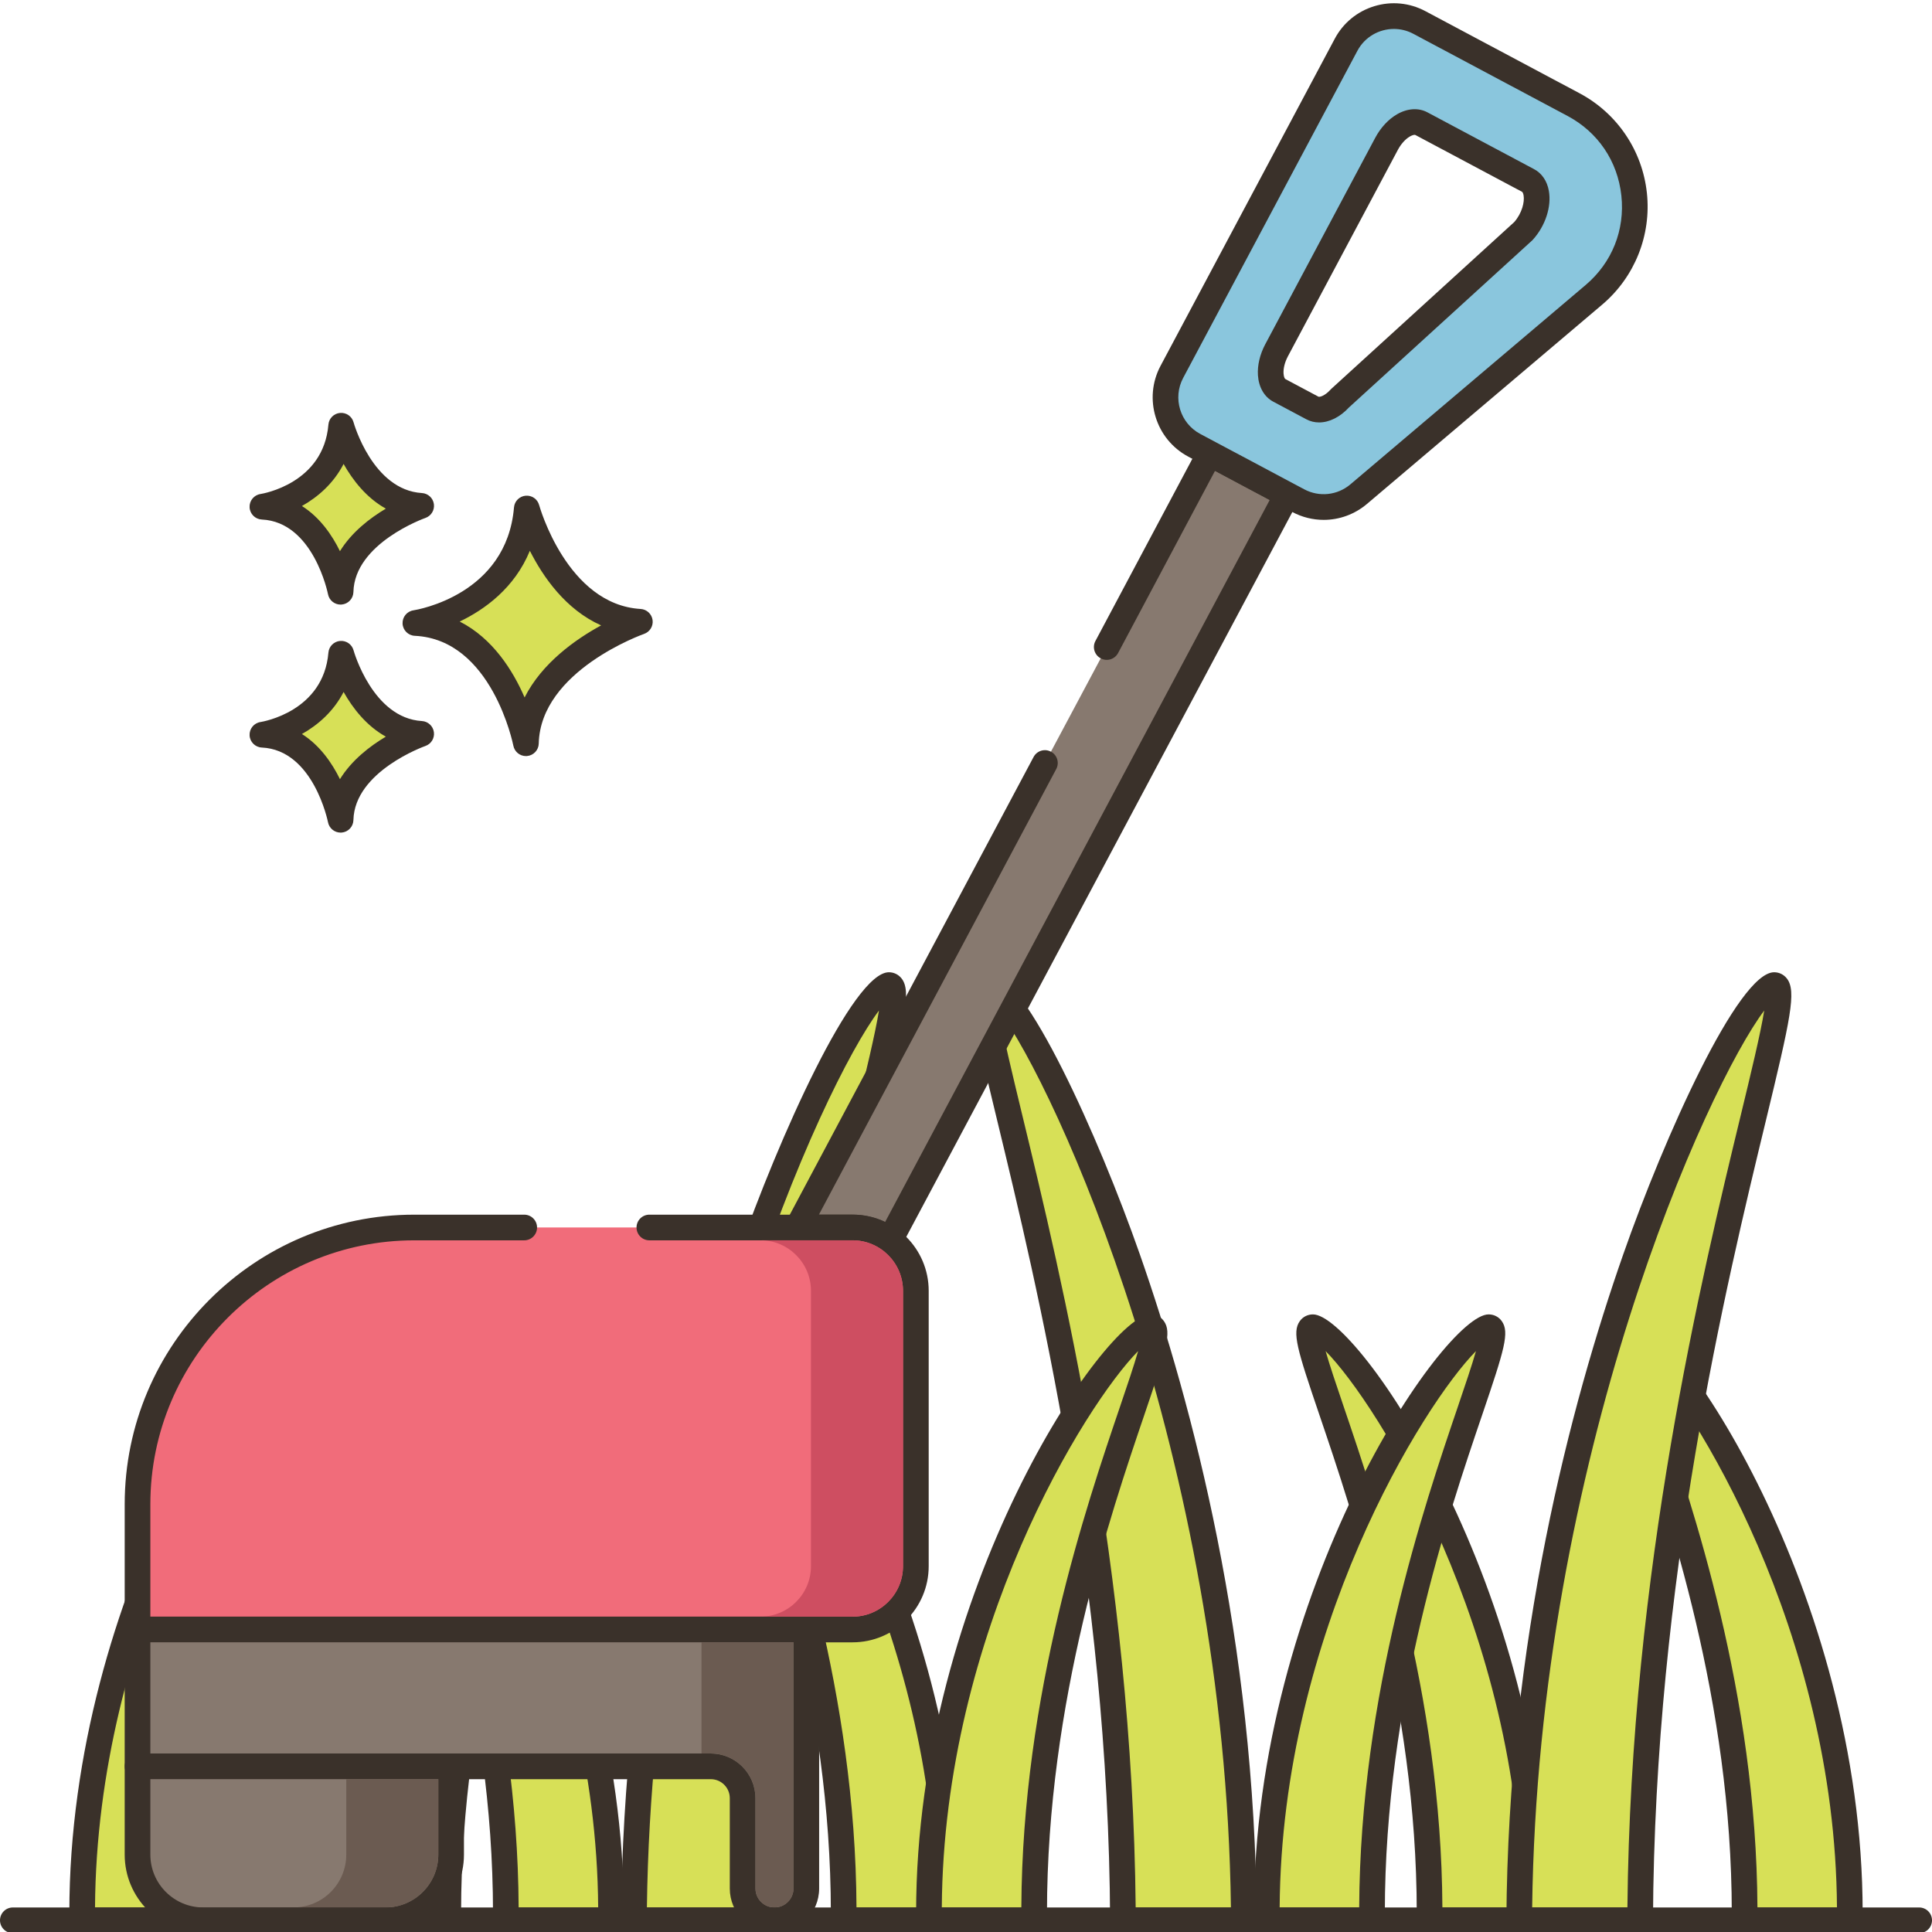 <?xml version="1.0" encoding="UTF-8"?>
<!DOCTYPE svg PUBLIC '-//W3C//DTD SVG 1.0//EN'
          'http://www.w3.org/TR/2001/REC-SVG-20010904/DTD/svg10.dtd'>
<svg contentScriptType="text/ecmascript" width="100pt" xmlns:xlink="http://www.w3.org/1999/xlink" zoomAndPan="magnify" contentStyleType="text/css" viewBox="0 0 451.76 451" height="100.0pt" preserveAspectRatio="xMidYMid meet" xmlns="http://www.w3.org/2000/svg" version="1.0"
><path style="fill:#d7e057;" d="m231.242 229.965c-7.746 0 30.82 97.68 31.332 218.68h28.281c-.699-121.023-51.848-218.68-59.613-218.68zm0 0"
  /><path style="fill:#3a312a;" d="m266.531 292.93c-9.59-27.395-26.883-65.969-35.289-65.969-1.16 0-2.238.527-2.961 1.445-2.312 2.938-.879 9.371 4.961 33.504 9.082 37.547 25.996 107.438 26.332 186.746.008 1.652 1.352 2.988 3 2.988h28.285c.797 0 1.562-.316 2.125-.883.562-.566.879-1.336.875-2.133-.379-65.262-15.07-120.691-27.328-155.699zm-.977 152.715c-.742-78.773-17.453-147.832-26.484-185.145-2.367-9.793-4.641-19.195-5.512-24.59 13.242 17.551 52.922 104.391 54.27 209.734zm0 0"
  /><path style="fill:#d7e057;" d="m380.684 309.965c-6.781 0 27.262 61.301 27.262 136.918v1.762h24.598v-1.762c0-75.617-45.059-136.918-51.859-136.918zm0 0"
  /><path style="fill:#3a312a;" d="m380.684 306.965c-1.246 0-2.363.566-3.074 1.559-1.879 2.625-.617 6.672 4.504 21.742 7.98 23.465 22.828 67.152 22.828 116.617v1.762c0 1.656 1.344 3 3 3h24.602c1.656 0 3-1.344 3-3v-1.762c0-75.363-44.441-139.918-54.859-139.918zm30.258 138.68c-.246-49.945-15.125-93.707-23.145-117.309-1.59-4.672-3.211-9.441-4.164-12.793 12.273 12.41 45.484 65.613 45.906 130.098h-18.598zm0 0"
  /><path style="fill:#d7e057;" d="m307.016 309.965c-6.781 0 27.262 61.301 27.262 136.918v1.762h24.598v-1.762c0-75.617-45.059-136.918-51.859-136.918zm0 0"
  /><path style="fill:#3a312a;" d="m307.016 306.965c-1.242 0-2.363.566-3.074 1.559-1.879 2.625-.617 6.672 4.508 21.746 7.977 23.469 22.828 67.152 22.828 116.613v1.762c0 1.656 1.34 3 3 3h24.598c1.66 0 3-1.344 3-3v-1.762c0-75.363-44.441-139.918-54.859-139.918zm30.258 138.68c-.242-49.945-15.121-93.707-23.145-117.309-1.586-4.668-3.207-9.441-4.164-12.793 12.273 12.41 45.484 65.617 45.906 130.102zm0 0"
  /><path style="fill:#d7e057;" d="m170.016 309.965c-6.781 0 27.262 61.301 27.262 136.918v1.762h24.598v-1.762c0-75.617-45.059-136.918-51.859-136.918zm0 0"
  /><path style="fill:#3a312a;" d="m170.016 306.965c-1.242 0-2.363.566-3.074 1.559-1.879 2.625-.617 6.672 4.508 21.746 7.977 23.469 22.828 67.152 22.828 116.613v1.762c0 1.656 1.34 3 3 3h24.598c1.66 0 3-1.344 3-3v-1.762c0-75.363-44.441-139.918-54.859-139.918zm30.258 138.68c-.242-49.945-15.121-93.707-23.145-117.309-1.586-4.668-3.207-9.441-4.164-12.793 12.273 12.41 45.484 65.617 45.906 130.102zm0 0"
  /><path style="fill:#d7e057;" d="m91.016 309.965c-6.781 0 27.262 61.301 27.262 136.918v1.762h24.598v-1.762c0-75.617-45.059-136.918-51.859-136.918zm0 0"
  /><path style="fill:#3a312a;" d="m91.016 306.965c-1.242 0-2.363.566-3.074 1.559-1.879 2.625-.617 6.672 4.508 21.746 7.977 23.469 22.828 67.152 22.828 116.613v1.762c0 1.656 1.34 3 3 3h24.598c1.66 0 3-1.344 3-3v-1.762c0-75.363-44.441-139.918-54.859-139.918zm30.258 138.68c-.242-49.945-15.121-93.707-23.145-117.309-1.586-4.668-3.207-9.441-4.164-12.793 12.273 12.41 45.484 65.617 45.906 130.102zm0 0"
  /><path style="fill:#d7e057;" d="m207.848 229.965c-7.762 0-58.914 97.66-59.613 218.68h28.285c.512-121.004 39.078-218.68 31.328-218.68zm0 0"
  /><path style="fill:#3a312a;" d="m210.812 228.406c-.723-.914-1.801-1.445-2.961-1.445-8.41 0-25.699 38.574-35.289 65.969-12.258 35.008-26.949 90.438-27.324 155.695-.004.797.309 1.566.875 2.133.562.566 1.328.883 2.125.883h28.281c1.652 0 2.996-1.336 3-2.988.336-79.309 17.25-149.199 26.336-186.746 5.836-24.129 7.27-30.562 4.957-33.5zm-10.793 32.094c-9.031 37.312-25.738 106.371-26.48 185.145h-22.273c1.348-105.344 41.027-192.18 54.266-209.734-.867 5.395-3.141 14.797-5.512 24.59zm0 0"
  /><path style="fill:#d7e057;" d="m414.848 229.965c-7.758 0-58.914 97.66-59.613 218.68h28.285c.512-121.004 39.078-218.68 31.328-218.68zm0 0"
  /><path style="fill:#3a312a;" d="m417.812 228.406c-.723-.914-1.801-1.445-2.961-1.445-8.41 0-25.699 38.574-35.289 65.969-12.258 35.008-26.949 90.438-27.324 155.695-.004.797.309 1.566.875 2.133.562.566 1.328.883 2.125.883h28.281c1.652 0 2.996-1.336 3-2.988.336-79.309 17.25-149.199 26.336-186.746 5.836-24.129 7.27-30.562 4.957-33.5zm-10.793 32.094c-9.031 37.312-25.738 106.371-26.48 185.145h-22.273c1.348-105.344 41.027-192.18 54.266-209.734-.867 5.395-3.141 14.797-5.512 24.59zm0 0"
  /><path style="fill:#d7e057;" d="m71.074 309.965c-6.797 0-51.859 61.301-51.859 136.918v1.762h24.602v-1.762c0-75.617 34.039-136.918 27.258-136.918zm0 0"
  /><path style="fill:#3a312a;" d="m74.148 308.523c-.707-.992-1.828-1.559-3.074-1.559-10.418 0-54.859 64.559-54.859 139.918v1.762c0 1.656 1.344 3 3 3h24.602c1.656 0 3-1.344 3-3v-1.762c0-49.461 14.848-93.145 22.828-116.613 5.121-15.074 6.383-19.125 4.504-21.746zm-10.184 19.812c-8.023 23.602-22.902 67.363-23.145 117.309h-18.602c.422-64.484 33.637-117.691 45.906-130.102-.953 3.352-2.574 8.121-4.16 12.793zm0 0"
  /><path style="fill:#d7e057;" d="m132.074 309.965c-6.797 0-51.859 61.301-51.859 136.918v1.762h24.602v-1.762c0-75.617 34.039-136.918 27.258-136.918zm0 0"
  /><path style="fill:#3a312a;" d="m135.148 308.523c-.707-.992-1.828-1.559-3.074-1.559-10.418 0-54.859 64.559-54.859 139.918v1.762c0 1.656 1.344 3 3 3h24.602c1.656 0 3-1.344 3-3v-1.762c0-49.461 14.848-93.145 22.828-116.613 5.121-15.074 6.383-19.125 4.504-21.746zm-10.184 19.812c-8.023 23.602-22.902 67.363-23.145 117.309h-18.602c.422-64.484 33.637-117.691 45.906-130.102-.953 3.352-2.574 8.121-4.16 12.793zm0 0"
  /><path style="fill:#d7e057;" d="m269.074 309.965c-6.797 0-51.859 61.301-51.859 136.918v1.762h24.602v-1.762c0-75.617 34.039-136.918 27.258-136.918zm0 0"
  /><path style="fill:#3a312a;" d="m272.148 308.523c-.707-.992-1.828-1.559-3.074-1.559-10.418 0-54.859 64.559-54.859 139.918v1.762c0 1.656 1.344 3 3 3h24.602c1.656 0 3-1.344 3-3v-1.762c0-49.461 14.848-93.145 22.828-116.613 5.121-15.074 6.383-19.125 4.504-21.746zm-10.184 19.812c-8.023 23.602-22.902 67.363-23.145 117.309h-18.598c.418-64.484 33.633-117.691 45.906-130.102-.957 3.352-2.578 8.121-4.164 12.793zm0 0"
  /><path style="fill:#d7e057;" d="m348.074 309.965c-6.797 0-51.859 61.301-51.859 136.918v1.762h24.602v-1.762c0-75.617 34.039-136.918 27.258-136.918zm0 0"
  /><path style="fill:#3a312a;" d="m351.148 308.523c-.707-.992-1.828-1.559-3.074-1.559-10.418 0-54.859 64.559-54.859 139.918v1.762c0 1.656 1.344 3 3 3h24.602c1.656 0 3-1.344 3-3v-1.762c0-49.461 14.848-93.145 22.828-116.613 5.121-15.074 6.383-19.125 4.504-21.746zm-10.184 19.812c-8.023 23.602-22.902 67.363-23.145 117.309h-18.598c.418-64.484 33.633-117.691 45.906-130.102-.957 3.352-2.578 8.121-4.164 12.793zm0 0"
  /><path style="fill:#d7e057;" d="m123.18 118.52c-1.949 23.125-26.051 26.777-26.051 26.777 20.695.977 25.852 28.121 25.852 28.121.441-19.355 26.641-28.406 26.641-28.406-19.629-1.172-26.441-26.492-26.441-26.492zm0 0"
  /><path style="fill:#3a312a;" d="m149.801 142.016c-17.211-1.027-23.664-24.047-23.73-24.281-.379-1.402-1.691-2.328-3.164-2.203-1.449.133-2.598 1.281-2.719 2.734-1.719 20.434-22.625 23.93-23.508 24.066-1.527.23-2.625 1.582-2.547 3.121.082 1.539 1.316 2.766 2.855 2.84 18.059.852 22.996 25.438 23.047 25.684.273 1.422 1.516 2.438 2.941 2.438.086 0 .168-.004.254-.012 1.527-.129 2.715-1.387 2.746-2.918.391-17.02 24.383-25.555 24.629-25.637 1.348-.473 2.184-1.828 1.988-3.246-.199-1.418-1.367-2.5-2.793-2.586zm-27.133 20.691c-2.715-6.258-7.418-13.812-15.176-17.75 5.863-2.812 12.82-7.828 16.406-16.547 3.102 6.141 8.398 13.762 16.664 17.445-6.012 3.277-13.84 8.812-17.895 16.852zm0 0"
  /><path style="fill:#d7e057;" d="m79.781 152.48c-1.379 16.359-18.426 18.941-18.426 18.941 14.637.688 18.285 19.887 18.285 19.887.312-13.688 18.844-20.09 18.844-20.09-13.883-.832-18.703-18.738-18.703-18.738zm0 0"
  /><path style="fill:#3a312a;" d="m98.664 168.223c-11.531-.688-15.945-16.371-15.988-16.527-.379-1.406-1.707-2.332-3.164-2.203-1.453.129-2.598 1.281-2.719 2.734-1.16 13.742-15.293 16.133-15.887 16.227-1.523.23-2.625 1.582-2.543 3.125.078 1.539 1.312 2.766 2.855 2.84 12.07.57 15.445 17.289 15.477 17.453.27 1.422 1.52 2.438 2.945 2.438.082 0 .164 0 .25-.008 1.531-.125 2.715-1.387 2.75-2.922.262-11.418 16.664-17.266 16.824-17.324 1.352-.465 2.188-1.824 1.992-3.242-.195-1.418-1.363-2.504-2.793-2.59zm-19.172 13.59c-1.848-3.77-4.68-7.891-8.891-10.559 3.707-2.082 7.391-5.258 9.742-9.832 2.113 3.746 5.305 7.91 9.879 10.449-3.699 2.199-7.977 5.477-10.73 9.941zm0 0"
  /><path style="fill:#d7e057;" d="m79.781 99.164c-1.379 16.359-18.426 18.941-18.426 18.941 14.637.691 18.285 19.891 18.285 19.891.312-13.691 18.844-20.09 18.844-20.09-13.883-.832-18.703-18.742-18.703-18.742zm0 0"
  /><path style="fill:#3a312a;" d="m98.664 114.91c-11.531-.691-15.945-16.375-15.988-16.531-.379-1.406-1.707-2.332-3.164-2.203-1.453.129-2.598 1.281-2.719 2.734-1.16 13.742-15.293 16.133-15.887 16.227-1.523.23-2.625 1.582-2.543 3.121.078 1.539 1.312 2.77 2.852 2.844 12.07.566 15.449 17.285 15.48 17.449.27 1.426 1.516 2.441 2.941 2.441.086 0 .168 0 .25-.012 1.531-.125 2.719-1.387 2.754-2.922.258-11.418 16.66-17.266 16.824-17.32 1.352-.469 2.188-1.828 1.992-3.246-.195-1.414-1.363-2.496-2.793-2.582zm-19.172 13.59c-1.848-3.773-4.68-7.895-8.891-10.559 3.707-2.086 7.391-5.262 9.742-9.836 2.113 3.746 5.305 7.91 9.879 10.449-3.699 2.203-7.977 5.48-10.73 9.945zm0 0"
  /><path style="fill:#87796f;" d="m282.871 105.656-24.082 45.262-14.461 27.117-57.84 108.602h12.863c3.297 0 6.34 1.078 8.777 2.918l92.82-174.258zm0 0"
  /><path style="fill:#3a312a;" d="m302.363 112.648-18.082-9.641c-.703-.375-1.52-.457-2.285-.223-.762.234-1.398.758-1.773 1.461l-24.082 45.262c-.777 1.461-.223 3.277 1.242 4.055 1.465.785 3.281.223 4.059-1.238l22.668-42.609 12.785 6.816-89.922 168.82c-2.352-1.133-4.938-1.719-7.621-1.719h-7.863l55.492-104.188c.781-1.465.227-3.281-1.238-4.059-1.461-.781-3.281-.227-4.059 1.238l-57.84 108.598c-.496.934-.465 2.051.078 2.957.539.902 1.516 1.453 2.57 1.453h12.859c2.555 0 4.965.801 6.973 2.316.527.398 1.16.605 1.809.605.215 0 .434-.023.648-.074.855-.188 1.586-.742 2-1.516l92.82-174.262c.773-1.457.223-3.273-1.238-4.055zm0 0"
  /><path style="fill:#8ac6dd;" d="m367.941 24.078-36.047-19.199c-6.18-3.289-13.852-.965-17.141 5.215l-40.738 76.488c-3.289 6.18-.945 13.863 5.23 17.152l24.309 12.945c4.59 2.445 10.199 1.828 14.16-1.523l55.008-46.613c14.551-12.352 12.074-35.488-4.781-44.465zm-11.715 29.562-42.895 39.105c-2.102 2.328-4.645 3.234-6.445 2.277l-7.75-4.129c-2.418-1.289-2.695-5.492-.625-9.375l25.703-48.262c2.078-3.902 5.719-6.016 8.137-4.73l24.961 13.297c3.086 1.645 2.527 7.801-1.086 11.816zm0 0"
  /><path style="fill:#3a312a;" d="m385.09 44.719c-1.062-9.902-6.949-18.609-15.738-23.289l-36.047-19.199c-3.695-1.969-7.938-2.383-11.938-1.168-4.004 1.219-7.297 3.926-9.262 7.621l-40.738 76.488c-4.062 7.629-1.16 17.148 6.469 21.211l24.309 12.945c2.332 1.242 4.863 1.855 7.379 1.855 3.621 0 7.211-1.27 10.125-3.738l55.012-46.613c7.598-6.449 11.496-16.211 10.43-26.113zm-14.309 21.535-55.008 46.613c-3.047 2.582-7.293 3.039-10.809 1.164l-24.309-12.945c-4.711-2.508-6.504-8.383-3.996-13.094l40.738-76.488c1.734-3.258 5.082-5.117 8.543-5.117 1.535 0 3.09.367 4.539 1.137l36.047 19.199c7.141 3.801 11.73 10.594 12.598 18.637.863 8.043-2.176 15.66-8.344 20.895zm-12.062-27.078-24.957-13.293c-2.09-1.113-4.684-.941-7.117.473-2.012 1.168-3.816 3.121-5.078 5.492l-25.707 48.262c-1.258 2.367-1.871 4.949-1.715 7.27.188 2.805 1.492 5.051 3.582 6.164l7.75 4.125c.922.496 1.93.73 2.969.73 2.363 0 4.891-1.23 7.012-3.531l42.793-39.012c.074-.066.141-.137.207-.215 2.906-3.227 4.363-7.699 3.711-11.391-.406-2.305-1.633-4.109-3.449-5.074zm-4.629 12.355-42.781 39c-.074.066-.141.133-.203.207-1.348 1.484-2.559 1.766-2.812 1.637l-7.75-4.129c-.109-.059-.355-.445-.41-1.266-.082-1.203.293-2.68 1.023-4.051l25.703-48.262c.734-1.379 1.758-2.52 2.801-3.125.527-.305.91-.391 1.125-.391.074 0 .125.012.156.027l24.957 13.293c.117.059.277.344.359.824.277 1.562-.383 4.184-2.168 6.234zm0 0"
  /><path style="fill:#f16c7a;" d="m199.352 286.641h-102.477c-35.742 0-64.719 28.977-64.719 64.723v29.277h167.195c8.176 0 14.805-6.625 14.805-14.805v-64.387c0-8.176-6.629-14.809-14.805-14.809zm0 0"
  /><path style="fill:#3a312a;" d="m199.348 283.645h-47.508c-1.66 0-3 1.344-3 3s1.34 3 3 3h47.508c6.512 0 11.805 5.297 11.805 11.805v64.391c0 6.508-5.293 11.805-11.805 11.805h-164.191v-26.281c0-34.031 27.688-61.719 61.719-61.719h25.703c1.66 0 3-1.344 3-3s-1.34-3-3-3h-25.703c-37.34 0-67.719 30.379-67.719 67.719v29.281c0 1.656 1.34 3 3 3h167.195c9.816 0 17.805-7.988 17.805-17.805v-64.391c0-9.82-7.988-17.805-17.809-17.805zm0 0"
  /><path style="fill:#87796f;" d="m32.156 380.641v32h134.047c4.109 0 7.445 3.336 7.445 7.449v21.105c0 4.113 3.336 7.449 7.449 7.449 4.113 0 7.449-3.336 7.449-7.449v-60.551h-156.391zm0 0"
  /><path style="fill:#3a312a;" d="m188.543 377.645h-156.387c-1.66 0-3 1.344-3 3v32c0 1.656 1.34 3 3 3h134.047c2.449 0 4.445 1.992 4.445 4.449v21.105c0 5.758 4.688 10.445 10.449 10.445 5.758 0 10.445-4.684 10.445-10.445v-60.555c0-1.656-1.344-3-3-3zm-3 63.551c0 2.453-1.996 4.449-4.449 4.449s-4.445-1.996-4.445-4.449v-21.105c0-5.758-4.688-10.449-10.449-10.449h-131.043v-26h150.387zm0 0"
  /><path style="fill:#87796f;" d="m32.156 412.641v20.641c0 8.484 6.879 15.359 15.359 15.359h42.613c8.484 0 15.359-6.875 15.359-15.359v-20.641zm0 0"
  /><path style="fill:#3a312a;" d="m105.488 409.645h-73.332c-1.66 0-3 1.344-3 3v20.641c0 10.125 8.234 18.359 18.359 18.359h42.613c10.125 0 18.359-8.234 18.359-18.359v-20.641c0-1.656-1.344-3-3-3zm-3 23.637c0 6.816-5.547 12.359-12.359 12.359h-42.613c-6.816 0-12.359-5.543-12.359-12.359v-17.641h67.332zm0 0"
  /><path style="fill:#ce4e61;" d="m199.352 289.637h-21.523c6.5 0 11.801 5.301 11.801 11.82v64.379c0 6.52-5.301 11.801-11.801 11.801h21.523c6.5 0 11.797-5.281 11.797-11.801v-64.379c0-6.52-5.297-11.82-11.797-11.82zm0 0"
  /><path style="fill:#6b5b51;" d="m164.031 383.637v26h2.18c5.758 0 10.438 4.699 10.438 10.461v21.098c0 2.461 2 4.441 4.441 4.441 2.461 0 4.461-1.98 4.461-4.441v-57.559zm0 0"
  /><path style="fill:#6b5b51;" d="m80.969 415.637v17.641c0 6.82-5.539 12.359-12.359 12.359h21.52c6.82 0 12.359-5.539 12.359-12.359v-17.641zm0 0"
  /><path style="fill:#3a312a;" d="m448.762 445.645h-445.762c-1.656 0-3 1.344-3 3s1.344 3 3 3h445.762c1.656 0 3-1.344 3-3s-1.344-3-3-3zm0 0"
/></svg
>
